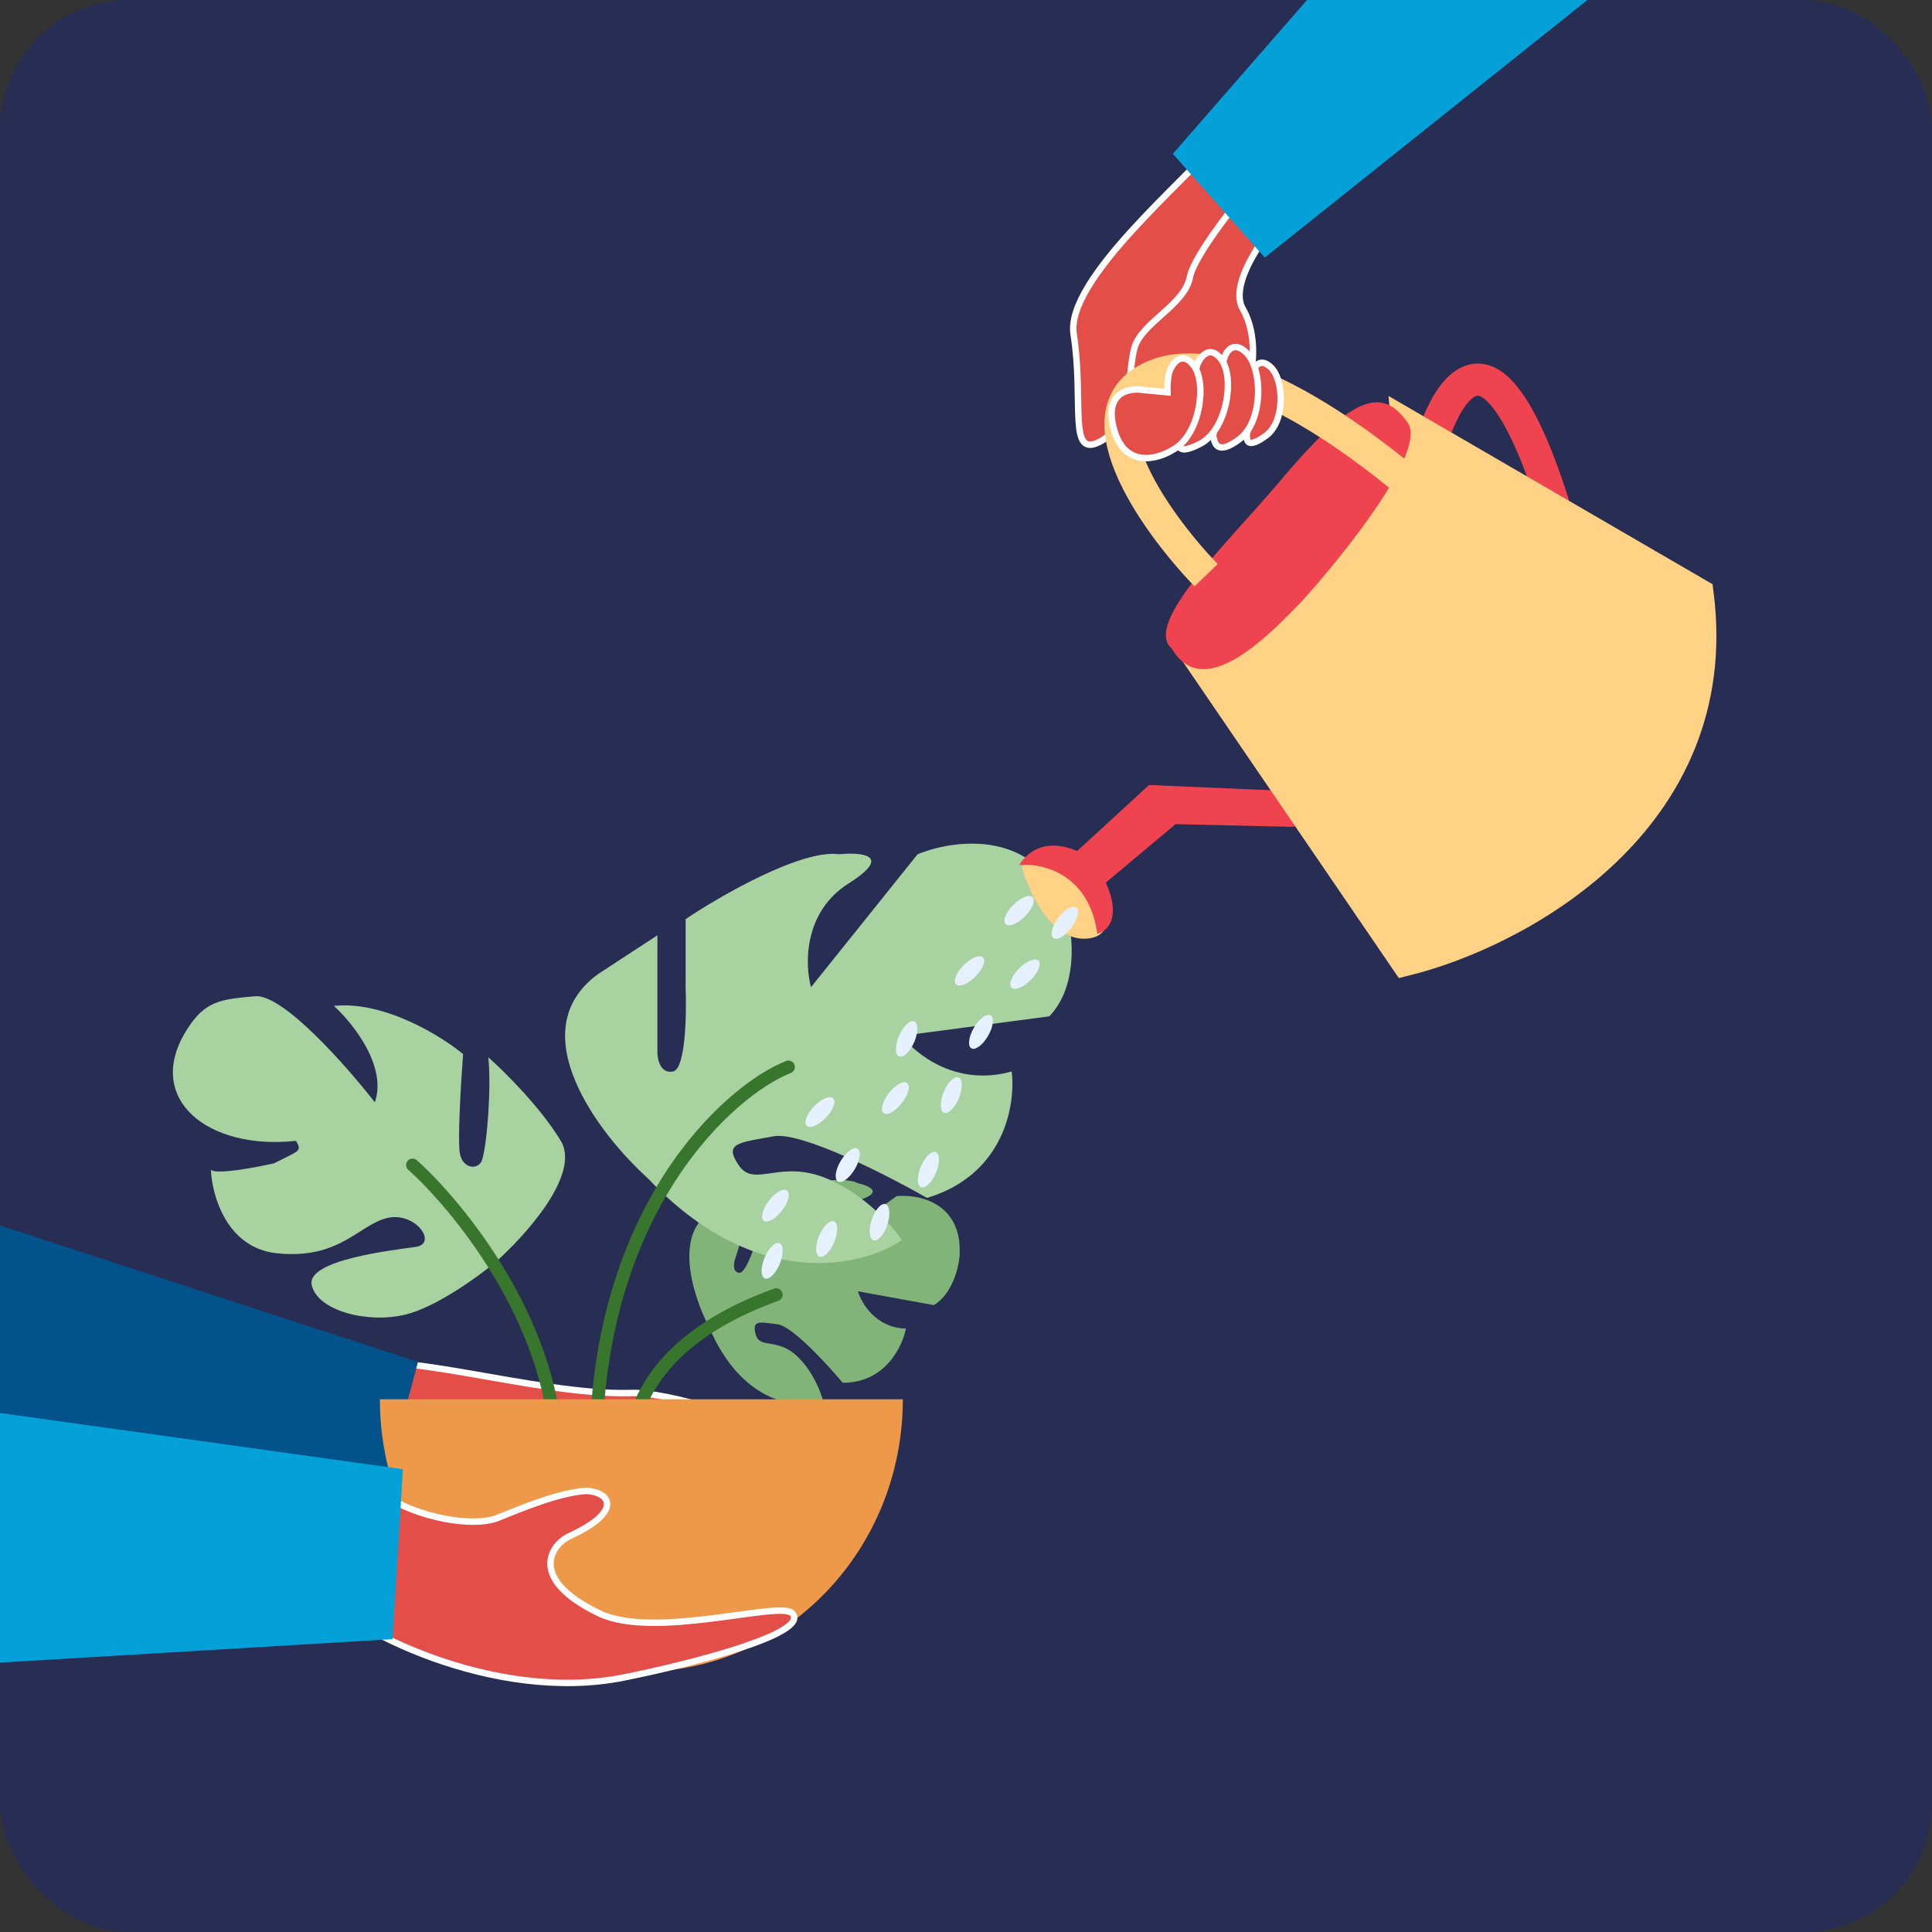 <svg width="300" height="300" viewBox="0 0 300 300" fill="none" xmlns="http://www.w3.org/2000/svg">
<rect x="0" y="0" width="300" height="300" fill="#333333" stroke="none"/>
<g clip-path="url(#clip0)">
<rect width="300" height="300" rx="20" fill="#272D53"/>
<path d="M73.566 228.168C70.942 225.936 63.786 224.767 59.309 225.768L55.114 226.37L54.121 212.142C62.018 209.538 83.381 216.657 97.77 216.31C102.825 215.997 120.481 220.462 119.688 225.842C119.502 227.108 106.676 224.167 100.705 223.249C94.733 222.331 85.576 224.447 84.831 226.747C85.058 227.801 85.898 230.783 87.439 234.273C93.491 241.829 89.048 241.865 86.07 240.939C82.902 239.577 76.189 230.399 73.566 228.168Z" fill="#E34E49"/>
<path d="M53.834 208.043L55.114 226.37L59.309 225.768C63.786 224.767 70.942 225.936 73.566 228.168C76.189 230.399 82.902 239.577 86.07 240.939C89.048 241.865 93.491 241.829 87.439 234.273C85.898 230.783 85.058 227.801 84.831 226.747C85.576 224.447 94.733 222.331 100.705 223.249C106.676 224.167 119.502 227.108 119.688 225.842C120.481 220.462 102.825 215.997 97.77 216.31C82.758 216.672 60.155 208.908 53.172 212.536" stroke="white"/>
<path d="M-62.402 169.917L64.909 211.476L59.457 231.691L-19.788 221.164C-109.967 205.521 -162.738 174.183 -177.851 160.47C-201.924 141.931 -244.607 99.821 -222.761 79.689C-195.454 54.525 -151.024 99.034 -131.654 122.329C-116.158 140.964 -79.029 161.819 -62.402 169.917Z" fill="#02528C"/>
<path d="M198.726 33.977L192.98 26.493L170.424 60.805L193.801 59.958C194.531 57.699 195.388 52.135 192.98 47.956C190.573 43.776 197.449 35.247 198.726 33.977Z" fill="#E34E49" stroke="white"/>
<path d="M166.716 51.909C165.402 43.437 184.331 27.858 189.301 21.692L194.5 28.47C193.041 30.164 185.429 39.512 184.772 43.014C183.952 47.391 177.249 50.074 176.154 54.028C175.06 57.981 175.881 65.889 170.819 68.572C165.758 71.254 168.357 62.5 166.716 51.909Z" fill="#E34E49" stroke="white"/>
<path d="M111.615 187.594C104.166 190.379 107.466 200.995 110.048 205.956C115.271 218.254 124.075 218.84 127.823 217.596C127.476 216.181 126.166 212.785 123.703 210.522C120.624 207.694 117.936 209.493 117.338 207.195C116.74 204.896 117.938 205.297 120.745 205.636C122.99 205.907 128.42 211.8 130.854 214.713C137.412 214.748 140.128 209.121 140.665 206.303C136.038 206.194 133.776 202.4 133.224 200.517L144.997 202.656C147.86 200.975 148.862 196.854 149.006 195.003C149.49 186.772 142.685 185.395 139.222 185.736L127.562 194.127C127.683 192.069 128.976 187.645 133.18 186.413C137.384 185.181 134.967 184.113 133.233 183.733C130.495 182.338 123.124 184.149 119.78 185.229L117.98 190.922C117.346 193.208 115.82 197.754 114.793 197.65C113.766 197.547 113.91 196.256 114.11 195.623L117.196 185.863L111.615 187.594Z" fill="#82B479"/>
<path d="M92.832 151.274C80.759 160.134 92.994 176.11 100.62 182.99C117.366 200.711 133.885 196.75 140.051 192.555C138.591 190.374 134.21 185.406 128.368 182.99C121.066 179.969 117.172 184.5 114.738 180.976C112.304 177.452 114.738 177.452 120.092 176.445C124.376 175.64 137.779 182.487 143.945 186.011C156.018 182.386 157.738 171.411 157.089 166.377C148.521 168.793 142.161 163.692 140.051 160.839L162.931 157.819C167.214 153.388 166.663 145.904 165.851 142.716C161.957 128.62 148.651 130.13 142.485 132.647L125.934 153.288C124.96 149.764 124.766 141.608 131.776 137.178C138.785 132.748 133.723 132.311 130.315 132.647C124.474 131.842 111.979 139.024 106.462 142.716V153.288C106.624 157.483 106.462 165.974 104.515 166.377C102.568 166.78 102.081 164.531 102.081 163.356V145.233L92.832 151.274Z" fill="#A8D2A0"/>
<path d="M58.202 171.161C60.16 165.572 54.775 158.853 51.838 156.192C59.67 155.393 68.481 160.849 71.908 163.676C71.582 168.001 71.027 177.149 71.418 179.144C71.908 181.639 74.355 181.639 74.845 180.142C75.638 177.718 76.313 168.832 75.824 164.175C78.271 166.337 83.95 171.959 87.082 177.149C90.215 182.338 81.535 191.951 76.803 196.11C74.192 198.272 67.796 202.896 63.097 204.093C57.223 205.59 49.391 203.594 48.412 199.602C47.433 195.611 61.139 194.114 64.565 193.615C67.992 193.116 64.565 188.126 60.16 189.124C55.754 190.122 52.817 195.611 43.027 194.613C35.195 193.814 32.911 185.631 32.748 181.639C33.531 182.438 39.601 181.307 42.538 180.641C46.454 178.645 46.943 178.812 45.964 177.149C32.258 178.645 22.468 170.662 28.832 160.183C31.77 155.346 34.216 155.194 39.601 154.695C43.908 154.295 53.796 165.506 58.202 171.161Z" fill="#A8D2A0"/>
<path d="M120.531 201.043C113.729 203.499 97.754 210.375 97.754 226.583M122.429 165.68C113.255 169.282 92.534 187.782 92.534 225.6M64.064 180.906C71.182 187.291 85.607 204.972 86.366 224.618" stroke="#38762D" stroke-width="2" stroke-linecap="round" stroke-linejoin="round"/>
<path d="M99.59 259.571C122.014 259.571 140.192 240.636 140.192 217.278H58.989C58.989 240.636 77.167 259.571 99.59 259.571Z" fill="#EE9949"/>
<path d="M168.737 145.749C163.264 146.162 159.761 138.546 158.694 134.686C160.47 132.081 166.496 134.212 169.287 135.603C171.384 138.813 174.21 145.337 168.737 145.749Z" fill="#FFD286"/>
<path d="M221.915 69.901C223.126 65.022 226.802 56.173 231.824 59.809C236.846 63.445 241.37 77.978 243.004 84.789" stroke="#EF444F" stroke-width="5"/>
<path d="M170.387 145.011C169.125 135.619 161.768 133.971 158.247 134.321C160.711 130.566 164.461 130.93 167.258 132.146L178.427 121.894L198.039 122.735C199.333 123.099 202.102 122.84 202.826 118.895C203.715 117.932 206.723 117.49 211.646 123.434C216.569 129.377 216.018 131.095 215.127 131.211C213.262 129.782 207.739 127.219 200.57 128.391L182.559 127.966L171.713 137.044C174.14 142.429 172.026 144.595 170.387 145.011Z" fill="#EF444F"/>
<path d="M218.293 149.029L187.083 103.312C213.427 88.353 219.002 72.242 218.497 66.056L263.603 92.26C268.099 127.587 235.269 144.825 218.293 149.029Z" fill="#FFD286" stroke="#FFD286" stroke-width="5"/>
<path d="M199.029 74.393C190.935 84.016 177.381 96.811 181.952 100.705C186.861 109.144 196.864 98.84 202.145 93.364C208.898 85.91 221.641 69.93 218.589 65.638C214.774 60.274 210.476 60.783 199.029 74.393Z" fill="#EF444F"/>
<path d="M227.261 82.74C217.018 72.521 193.189 53.296 179.812 58.151C166.436 63.007 179.219 80.952 187.283 89.318" stroke="#FFD286" stroke-width="5"/>
<path d="M197.341 57.041C195.689 55.456 194.781 56.879 194.534 57.789C194.418 58.062 194.282 59.037 194.663 60.748C195.14 62.887 193.644 66.856 193.604 67.492C193.553 68.3 193.58 69.833 196.581 67.647C199.582 65.461 199.406 59.023 197.341 57.041Z" fill="#E34E49" stroke="white"/>
<path d="M193.541 54.764C191.516 52.78 190.372 54.594 190.053 55.749C189.906 56.097 189.723 57.333 190.172 59.494C190.733 62.194 188.167 67.024 188.396 67.775C188.598 68.439 188.704 71.009 192.453 68.2C196.201 65.391 196.072 57.244 193.541 54.764Z" fill="#E34E49" stroke="white"/>
<path d="M189.687 55.866C188.028 53.568 186.593 55.162 186.084 56.246C185.879 56.564 185.49 57.751 185.567 59.957C185.663 62.713 182.072 67.722 182.733 68.147C183.393 68.571 182.17 71.057 186.34 68.924C190.51 66.79 191.762 58.738 189.687 55.866Z" fill="#E34E49" stroke="white"/>
<path d="M185.41 56.82C183.75 54.522 182.316 56.116 181.806 57.2C181.602 57.518 181.213 58.705 181.289 60.911L177.588 60.567C175.357 60.175 171.318 60.87 173.014 66.79C174.711 72.71 179.753 71.315 182.063 69.877C186.233 67.743 187.485 59.692 185.41 56.82Z" fill="#E34E49" stroke="white"/>
<path d="M306.154 -47.636L196.394 40.001L182.121 23.888L237.208 -39.285C303.056 -109.114 360.724 -137.51 381.327 -142.979C411.294 -153.548 472.399 -167.094 477.082 -136.735C482.935 -98.785 418.747 -85.064 387.408 -81.268C362.337 -78.231 322.792 -57.581 306.154 -47.636Z" fill="#04A1D9"/>
<ellipse cx="158.239" cy="141.41" rx="1.269" ry="2.961" transform="rotate(45.074 158.239 141.41)" fill="#E6F1FF"/>
<ellipse cx="159.157" cy="151.268" rx="1.269" ry="2.961" transform="rotate(45.074 159.157 151.268)" fill="#E6F1FF"/>
<ellipse cx="150.546" cy="150.763" rx="1.269" ry="2.961" transform="rotate(45.074 150.546 150.763)" fill="#E6F1FF"/>
<ellipse cx="165.346" cy="143.296" rx="1.269" ry="2.961" transform="rotate(36.892 165.346 143.296)" fill="#E6F1FF"/>
<ellipse cx="152.322" cy="160.226" rx="1.269" ry="2.961" transform="rotate(30.299 152.322 160.226)" fill="#E6F1FF"/>
<ellipse cx="140.787" cy="161.325" rx="1.269" ry="2.961" transform="rotate(23.514 140.787 161.325)" fill="#E6F1FF"/>
<ellipse cx="147.717" cy="170.043" rx="1.269" ry="2.961" transform="rotate(22.681 147.717 170.043)" fill="#E6F1FF"/>
<path d="M77.306 235.69C73.405 237.263 64.764 235.563 60.062 232.391L55.521 229.826L48.572 246.778C56.06 254.196 77.736 264.29 96.773 260.5C107.386 258.387 126 253.584 123 250.5C121.081 248.527 101.624 254.662 93 250.5C82.055 245.218 85.408 239.927 88.5 238.5C96.773 234.683 94.775 231.672 91 231.5C86.83 231.776 81.208 234.117 77.306 235.69Z" fill="#E34E49"/>
<path d="M46.601 251.584L55.521 229.826L60.062 232.391C64.764 235.563 73.405 237.263 77.306 235.69C81.208 234.117 86.83 231.776 91 231.5C94.775 231.672 96.773 234.683 88.5 238.5C85.408 239.927 82.055 245.218 93 250.5C101.624 254.662 121.081 248.527 123 250.5C126 253.584 107.386 258.387 96.773 260.5C76.906 264.456 54.165 253.29 47.675 245.824" stroke="white" stroke-linecap="round" stroke-linejoin="round"/>
<path d="M-92.703 206.477L62.566 228.136L60.954 254.524L-32.182 260.094C-139.007 261.882 -206.598 235.38 -227.04 221.906C-258.845 204.547 -317.353 162.293 -296.952 132.153C-271.451 94.478 -210.393 139.3 -182.883 163.671C-160.876 183.168 -113.594 200.332 -92.703 206.477Z" fill="#04A1D9"/>
<ellipse cx="139.029" cy="170.509" rx="1.269" ry="2.961" transform="rotate(37.871 139.029 170.509)" fill="#E6F1FF"/>
<ellipse cx="144.167" cy="181.622" rx="1.269" ry="2.961" transform="rotate(22.681 144.167 181.622)" fill="#E6F1FF"/>
<ellipse cx="119.903" cy="195.777" rx="1.269" ry="2.961" transform="rotate(22.681 119.903 195.777)" fill="#E6F1FF"/>
<ellipse cx="120.409" cy="187.214" rx="1.269" ry="2.961" transform="rotate(37.871 120.409 187.214)" fill="#E6F1FF"/>
<ellipse cx="128.361" cy="192.394" rx="1.269" ry="2.961" transform="rotate(22.681 128.361 192.394)" fill="#E6F1FF"/>
<ellipse cx="131.637" cy="180.911" rx="1.269" ry="2.961" transform="rotate(30.866 131.637 180.911)" fill="#E6F1FF"/>
<ellipse cx="136.575" cy="189.785" rx="1.269" ry="2.961" transform="rotate(18.337 136.575 189.785)" fill="#E6F1FF"/>
<ellipse cx="127.325" cy="172.674" rx="1.269" ry="2.961" transform="rotate(43.947 127.325 172.674)" fill="#E6F1FF"/>
</g>
<defs>
<clipPath id="clip0">
<rect width="300" height="300" rx="20" fill="white"/>
</clipPath>
</defs>
</svg>
